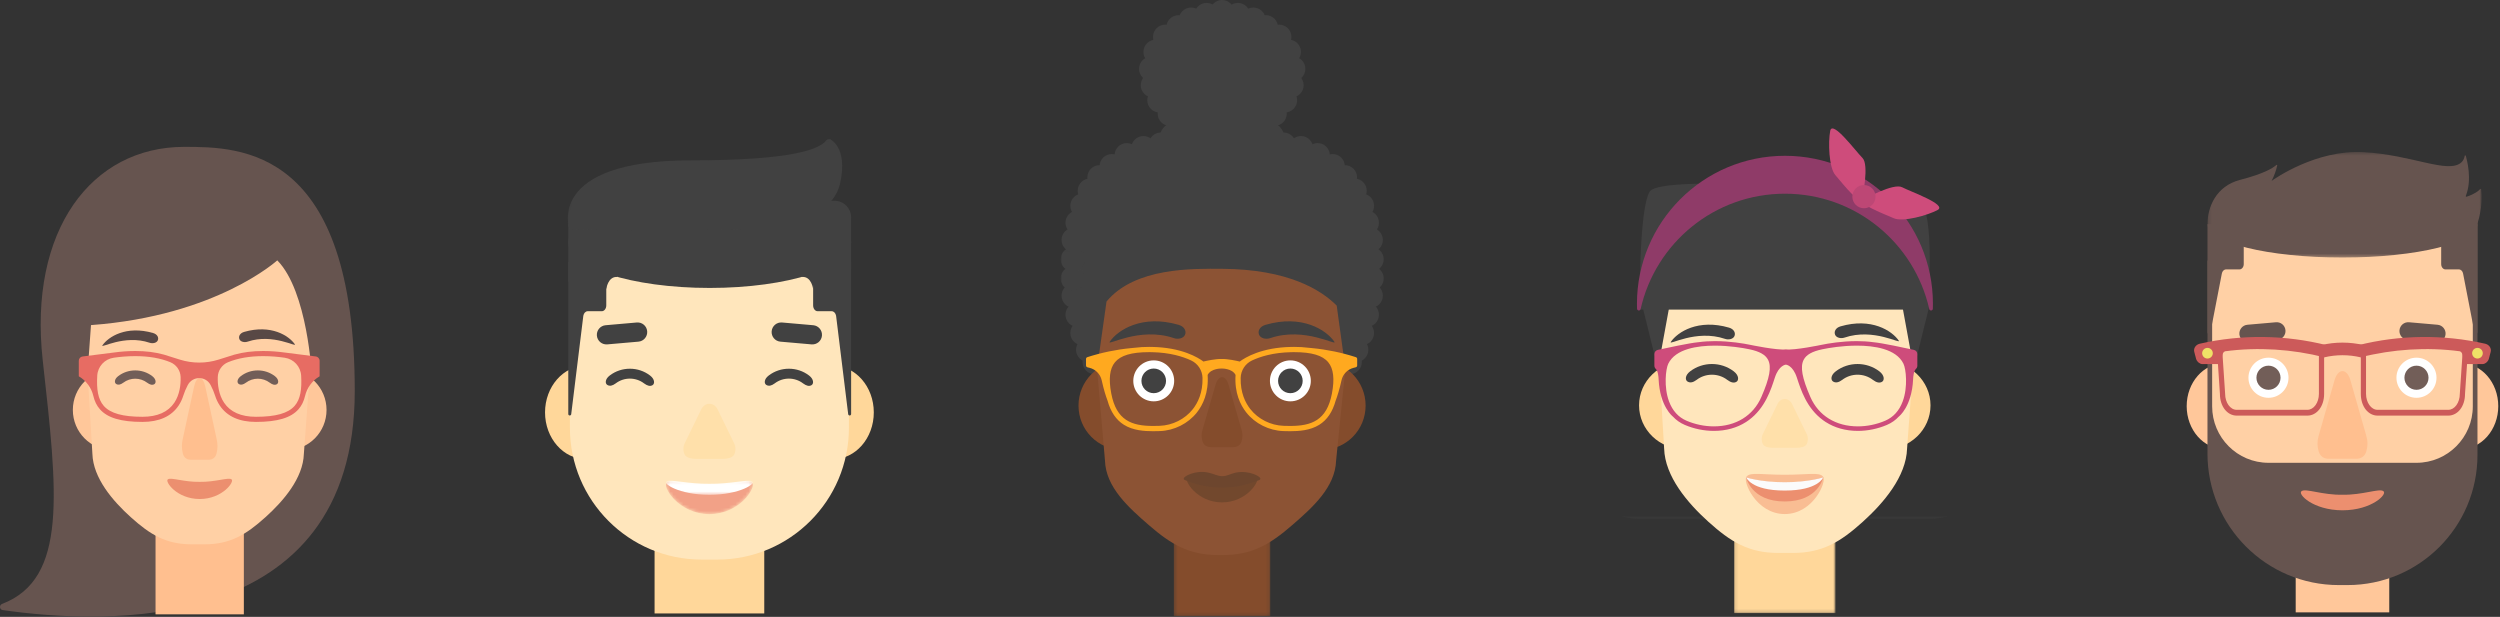 <?xml version="1.0" encoding="UTF-8"?>
<svg width="766px" height="189px" viewBox="0 0 766 189" version="1.1" xmlns="http://www.w3.org/2000/svg" xmlns:xlink="http://www.w3.org/1999/xlink">
    <rect x="0" y="0" width="766" height="189" fill="#333333" stroke="none"/>
    <!-- Generator: Sketch 41 (35326) - http://www.bohemiancoding.com/sketch -->
    <title>Group 5</title>
    <desc>Created with Sketch.</desc>
    <defs>
        <polygon id="path-1" points="84.166 0.371 0.159 0.371 0.159 32.717 84.166 32.717 84.166 0.371"></polygon>
        <polygon id="path-3" points="0 0.096 0 7.602 7.493 7.602 7.493 0.096 2.36770621e-20 0.096"></polygon>
        <polygon id="path-5" points="0 0.073 0 7.579 7.493 7.579 7.493 0.073 2.36770621e-20 0.073"></polygon>
        <polygon id="path-7" points="0.292 40.833 29.865 40.833 29.865 0.029 0.292 0.029 0.292 40.833"></polygon>
        <polygon id="path-9" points="81.176 0.04 0.137 0.04 0.137 28.078 81.176 28.078 81.176 0.04"></polygon>
        <path d="M0.155,1.466 C0.158,1.173 0.242,0.95 0.41,0.821 C0.531,0.696 0.688,0.587 0.88,0.492 L26.088,0.492 C26.279,0.587 26.436,0.696 26.557,0.821 C28.039,1.961 22.988,10.404 13.581,10.471 L13.384,10.471 C5.089,10.412 0.182,3.839 0.155,1.505 L0.155,1.466 L0.155,1.466 Z" id="path-11"></path>
        <path d="M0.155,1.466 C0.158,1.173 0.242,0.95 0.41,0.821 C0.662,0.562 1.072,0.369 1.618,0.226 L25.35,0.226 C25.896,0.369 26.305,0.562 26.557,0.821 C27.134,1.265 26.72,2.818 25.443,4.552 L1.524,4.552 C0.634,3.344 0.163,2.224 0.155,1.505 L0.155,1.466 L0.155,1.466 Z" id="path-13"></path>
        <polygon id="path-15" points="0 150.415 123.716 150.415 123.716 0.142 0 0.142 123.716 0.142 123.716 121.435 108.347 121.435 0 121.435 0 0.142"></polygon>
        <polygon id="path-17" points="0.109 53.845 31.192 53.845 31.192 0.101 0.109 0.101"></polygon>
    </defs>
    <g id="Welcome" stroke="none" stroke-width="1" fill="none" fill-rule="evenodd">
        <g id="Homepage" transform="translate(-343, -2113)">
            <g id="Group-5" transform="translate(343, 2113)">
                <g id="Page-1" transform="translate(670, 46)">
                    <path d="M22.971,78.444 C22.971,85.691 17.828,91.566 11.485,91.566 C5.142,91.566 0,85.691 0,78.444 C0,71.197 5.142,65.322 11.485,65.322 C17.828,65.322 22.971,71.197 22.971,78.444" id="Fill-1" fill="#FFC79A"></path>
                    <path d="M95.469,78.444 C95.469,85.691 90.327,91.566 83.984,91.566 C77.64,91.566 72.499,85.691 72.499,78.444 C72.499,71.197 77.64,65.322 83.984,65.322 C90.327,65.322 95.469,71.197 95.469,78.444" id="Fill-3" fill="#FFC79A"></path>
                    <g id="Group-7" transform="translate(33.318, 105.422)" fill="#FFC79A">
                        <polygon id="Fill-5" points="14.417 0.18 0.083 0.18 0.083 36.207 14.417 36.207 28.751 36.207 28.751 0.18"></polygon>
                    </g>
                    <path d="M7.16,23.421 L7.16,90.857 C7.16,105.557 21.593,117.473 39.397,117.473 L56.072,117.473 C73.876,117.473 88.309,105.557 88.309,90.857 L88.309,23.421 L7.16,23.421 Z" id="Fill-8" fill="#FFD0A5"></path>
                    <path d="M55.016,87.445 L50.143,70.423 C49.646,68.74 48.728,67.703 47.734,67.703 C46.74,67.703 45.822,68.74 45.325,70.423 L40.452,87.445 C39.956,89.129 39.956,90.682 40.452,92.366 C40.949,94.049 42.387,94.566 43.381,94.566 L47.734,94.566 L52.087,94.566 C53.082,94.566 54.519,94.049 55.016,92.366 C55.513,90.682 55.513,89.129 55.016,87.445" id="Fill-10" fill="#FFBF8F"></path>
                    <path d="M7.138,56.552 L10.771,37.826 C10.904,37.08 11.437,36.549 12.054,36.549 L16.168,36.549 C16.895,36.549 17.484,35.818 17.484,34.917 L17.484,22.685 L6.371,22.685 L6.371,55.783 C6.371,56.208 6.714,56.552 7.138,56.552" id="Fill-12" fill="#66544F"></path>
                    <path d="M79.293,36.549 L83.408,36.549 C84.024,36.549 84.557,37.08 84.691,37.826 L88.324,56.552 C88.748,56.552 89.092,56.208 89.092,55.783 L89.092,22.685 L77.979,22.685 L77.979,34.917 C77.979,35.818 78.567,36.549 79.293,36.549" id="Fill-14" fill="#66544F"></path>
                    <g id="Group-18" transform="translate(6.212, 0.195)">
                        <mask id="mask-2" fill="white">
                            <use xlink:href="#path-1"></use>
                        </mask>
                        <g id="Clip-17"></g>
                        <path d="M84.02,11.818 C84.011,11.75 83.963,11.695 83.898,11.677 C83.833,11.658 83.763,11.68 83.72,11.733 C83.309,12.236 81.927,13.315 79.572,14.073 C79.497,14.097 79.417,14.094 79.36,14.04 C79.303,13.987 79.283,13.904 79.312,13.831 C81.363,8.711 79.578,2.586 79.312,1.544 C79.292,1.467 79.221,1.415 79.141,1.417 C79.062,1.42 78.995,1.478 78.98,1.556 C78.87,2.171 78.596,2.998 77.92,3.589 C73.836,7.156 62.932,1.247 47.945,0.42 C33.408,-0.381 20.599,8.668 19.842,9.212 C19.838,9.215 19.833,9.215 19.829,9.211 C19.826,9.209 19.825,9.203 19.826,9.199 C20.584,7.718 21.156,6.148 21.527,4.526 C21.543,4.455 21.511,4.379 21.446,4.342 C21.383,4.305 21.301,4.313 21.246,4.364 C20.342,5.199 17.666,6.98 10.139,8.922 C2.764,10.825 0.159,17.318 0.159,22.49 C0.159,28.138 18.676,32.717 41.519,32.717 C64.362,32.717 82.88,28.138 82.88,22.49 C82.88,22.448 82.876,22.407 82.873,22.366 C84.528,17.136 84.185,13.051 84.02,11.818" id="Fill-16" fill="#66544F" mask="url(#mask-2)"></path>
                    </g>
                    <path d="M30.269,55.193 C30.399,56.678 29.302,57.988 27.819,58.118 L19.071,58.885 C17.588,59.015 16.281,57.915 16.151,56.431 C16.022,54.945 17.119,53.635 18.602,53.505 L27.349,52.738 C28.832,52.608 30.14,53.707 30.269,55.193" id="Fill-19" fill="#66544F"></path>
                    <path d="M79.317,56.431 C79.188,57.916 77.881,59.015 76.397,58.885 L67.65,58.118 C66.168,57.988 65.07,56.678 65.2,55.193 C65.33,53.708 66.637,52.608 68.12,52.738 L76.868,53.505 C78.351,53.635 79.447,54.945 79.317,56.431" id="Fill-21" fill="#66544F"></path>
                    <path d="M87.667,33.836 L87.667,78.498 C87.667,88.055 79.934,95.803 70.395,95.803 L25.075,95.803 C15.535,95.803 7.802,88.055 7.802,78.498 L7.802,33.836 L6.371,33.836 L6.371,92.961 C6.371,115.222 24.384,133.268 46.605,133.268 L47.718,133.268 L47.718,133.184 L47.752,133.268 L49.292,133.268 C71.276,133.268 89.098,115.414 89.098,93.389 L89.098,19.466 L87.667,33.836 Z" id="Fill-23" fill="#66544F"></path>
                    <path d="M31.197,69.74 C31.197,73.134 28.45,75.886 25.061,75.886 C21.673,75.886 18.926,73.134 18.926,69.74 C18.926,66.345 21.673,63.594 25.061,63.594 C28.45,63.594 31.197,66.345 31.197,69.74" id="Fill-25" fill="#FFFFFF"></path>
                    <path d="M28.753,69.74 C28.753,71.782 27.101,73.439 25.061,73.439 C23.022,73.439 21.369,71.782 21.369,69.74 C21.369,67.698 23.022,66.04 25.061,66.04 C27.101,66.04 28.753,67.698 28.753,69.74" id="Fill-27" fill="#725E58"></path>
                    <path d="M76.543,69.74 C76.543,73.134 73.796,75.886 70.408,75.886 C67.02,75.886 64.272,73.134 64.272,69.74 C64.272,66.345 67.02,63.594 70.408,63.594 C73.796,63.594 76.543,66.345 76.543,69.74" id="Fill-29" fill="#FFFFFF"></path>
                    <path d="M74.1,69.74 C74.1,71.782 72.447,73.439 70.408,73.439 C68.369,73.439 66.715,71.782 66.715,69.74 C66.715,67.698 68.369,66.04 70.408,66.04 C72.447,66.04 74.1,67.698 74.1,69.74" id="Fill-31" fill="#725E58"></path>
                    <path d="M60.245,104.483 C61.669,105.29 56.797,110.349 47.735,110.355 C38.672,110.349 33.8,105.29 35.224,104.483 C36.444,103.555 41.57,105.714 47.735,105.59 C53.899,105.714 59.025,103.555 60.245,104.483" id="Fill-33" fill="#EC8F6F"></path>
                    <path d="M40.514,61.333 L40.514,74.673 C40.514,77.373 38.931,79.569 36.984,79.569 L15.312,79.569 C13.366,79.569 11.782,77.373 11.782,74.673 L10.892,61.333 L9.293,61.333 L10.183,74.673 C10.183,78.596 12.484,81.342 15.312,81.342 L36.984,81.342 C39.812,81.342 42.113,78.596 42.113,74.673 L42.113,61.333 L40.514,61.333 Z" id="Fill-35" fill="#CC5A5A"></path>
                    <path d="M4.023,59.311 C2.792,59.589 2.033,60.722 2.32,61.799 C2.369,61.986 2.418,62.173 2.466,62.361 C2.554,62.697 2.641,63.032 2.729,63.368 C2.778,63.555 2.826,63.742 2.875,63.929 C2.948,64.201 3.075,64.446 3.242,64.655 L3.242,64.655 C3.924,65.54 4.691,65.544 4.691,65.544 L5.58,65.544 L10.082,65.544 C10.49,65.544 10.821,65.218 10.821,64.817 L10.821,63.903 C10.821,62.257 11.377,61.775 11.755,61.637 C21.841,60.291 32.331,60.977 42.244,63.487 C42.557,62.289 42.664,60.98 42.977,59.782 C30.203,56.57 16.848,56.415 4.023,59.311" id="Fill-37" fill="#CC5A5A"></path>
                    <path d="M84.577,61.481 L83.687,74.673 C83.687,77.372 82.103,79.569 80.157,79.569 L58.484,79.569 C56.538,79.569 54.954,77.372 54.954,74.673 L54.954,61.481 L53.356,61.481 L53.356,74.673 C53.356,78.596 55.656,81.342 58.484,81.342 L80.157,81.342 C82.985,81.342 85.286,78.596 85.286,74.673 L86.176,61.481 L84.577,61.481 Z" id="Fill-39" fill="#CC5A5A"></path>
                    <path d="M91.446,59.311 C78.621,56.415 65.265,56.57 52.492,59.782 C52.805,60.98 52.913,62.289 53.224,63.487 C63.138,60.977 73.627,60.291 83.713,61.637 C84.092,61.775 84.648,62.257 84.648,63.903 L84.648,64.817 C84.648,65.218 84.979,65.544 85.387,65.544 L89.889,65.544 L90.777,65.544 C90.777,65.544 91.544,65.54 92.227,64.655 L92.227,64.655 C92.394,64.446 92.52,64.201 92.594,63.929 C92.642,63.742 92.692,63.555 92.74,63.368 C92.828,63.032 92.915,62.697 93.002,62.361 C93.051,62.173 93.1,61.986 93.148,61.799 C93.436,60.722 92.677,59.589 91.446,59.311" id="Fill-41" fill="#CC5A5A"></path>
                    <path d="M53.298,63.487 C49.641,62.622 45.828,62.622 42.171,63.487 C41.866,62.235 41.561,60.983 41.256,59.731 C45.514,58.723 49.954,58.723 54.212,59.731 C53.907,60.983 53.602,62.235 53.298,63.487" id="Fill-43" fill="#CC5A5A"></path>
                    <path d="M90.723,62.224 C90.723,63.127 89.992,63.859 89.091,63.859 C88.19,63.859 87.459,63.127 87.459,62.224 C87.459,61.322 88.19,60.59 89.091,60.59 C89.992,60.59 90.723,61.322 90.723,62.224" id="Fill-45" fill="#EFE167"></path>
                    <path d="M8.003,62.224 C8.003,63.127 7.272,63.859 6.371,63.859 C5.47,63.859 4.739,63.127 4.739,62.224 C4.739,61.322 5.47,60.59 6.371,60.59 C7.272,60.59 8.003,61.322 8.003,62.224" id="Fill-47" fill="#EFE167"></path>
                </g>
                <g id="Page-1" transform="translate(325, 0)">
                    <path d="M95.129,80.487 C95.129,109.98 75.491,146.983 49.437,146.983 C23.384,146.983 3.746,109.98 3.746,80.487 C3.746,50.993 23.384,41.685 49.437,41.685 C75.491,41.685 95.129,50.993 95.129,80.487" id="Fill-1" fill="#414141"></path>
                    <path d="M73.068,23.253 C73.068,34.023 62.489,42.752 49.437,42.752 C36.387,42.752 25.807,34.023 25.807,23.253 C25.807,12.484 36.387,3.754 49.437,3.754 C62.489,3.754 73.068,12.484 73.068,23.253" id="Fill-3" fill="#414141"></path>
                    <path d="M68.596,42.505 C68.596,45.313 66.416,47.591 63.729,47.591 L35.148,47.591 C32.459,47.591 30.279,45.313 30.279,42.505 C30.279,39.695 32.459,37.417 35.148,37.417 L63.729,37.417 C66.416,37.417 68.596,39.695 68.596,42.505" id="Fill-5" fill="#414141"></path>
                    <path d="M12.197,107.164 C12.197,109.237 10.52,110.917 8.451,110.917 C6.381,110.917 4.704,109.237 4.704,107.164 C4.704,105.091 6.381,103.411 8.451,103.411 C10.52,103.411 12.197,105.091 12.197,107.164" id="Fill-7" fill="#414141"></path>
                    <path d="M10.443,102.033 C10.443,104.106 8.765,105.786 6.696,105.786 C4.627,105.786 2.949,104.106 2.949,102.033 C2.949,99.96 4.627,98.28 6.696,98.28 C8.765,98.28 10.443,99.96 10.443,102.033" id="Fill-9" fill="#414141"></path>
                    <path d="M8.951,96.428 C8.951,98.501 7.274,100.181 5.205,100.181 C3.135,100.181 1.458,98.501 1.458,96.428 C1.458,94.355 3.135,92.675 5.205,92.675 C7.274,92.675 8.951,94.355 8.951,96.428" id="Fill-11" fill="#414141"></path>
                    <path d="M7.754,90.582 C7.754,92.654 6.077,94.335 4.007,94.335 C1.938,94.335 0.261,92.654 0.261,90.582 C0.261,88.508 1.938,86.828 4.007,86.828 C6.077,86.828 7.754,88.508 7.754,90.582" id="Fill-13" fill="#414141"></path>
                    <g id="Group-17" transform="translate(0, 81.461)">
                        <mask id="mask-4" fill="white">
                            <use xlink:href="#path-3"></use>
                        </mask>
                        <g id="Clip-16"></g>
                        <path d="M7.493,3.849 C7.493,5.922 5.816,7.602 3.746,7.602 C1.677,7.602 -0,5.922 -0,3.849 C-0,1.777 1.677,0.096 3.746,0.096 C5.816,0.096 7.493,1.777 7.493,3.849" id="Fill-15" fill="#414141" mask="url(#mask-4)"></path>
                    </g>
                    <g id="Group-20" transform="translate(0, 75.628)">
                        <mask id="mask-6" fill="white">
                            <use xlink:href="#path-5"></use>
                        </mask>
                        <g id="Clip-19"></g>
                        <path d="M7.493,3.826 C7.493,5.898 5.816,7.579 3.746,7.579 C1.677,7.579 -0,5.898 -0,3.826 C-0,1.753 1.677,0.073 3.746,0.073 C5.816,0.073 7.493,1.753 7.493,3.826" id="Fill-18" fill="#414141" mask="url(#mask-6)"></path>
                    </g>
                    <path d="M7.754,73.514 C7.754,75.587 6.077,77.267 4.007,77.267 C1.938,77.267 0.261,75.587 0.261,73.514 C0.261,71.442 1.938,69.761 4.007,69.761 C6.077,69.761 7.754,71.442 7.754,73.514" id="Fill-21" fill="#414141"></path>
                    <path d="M8.951,68.244 C8.951,70.316 7.274,71.997 5.205,71.997 C3.135,71.997 1.458,70.316 1.458,68.244 C1.458,66.17 3.135,64.49 5.205,64.49 C7.274,64.49 8.951,66.17 8.951,68.244" id="Fill-23" fill="#414141"></path>
                    <path d="M10.443,63.056 C10.443,65.129 8.765,66.809 6.696,66.809 C4.627,66.809 2.949,65.129 2.949,63.056 C2.949,60.984 4.627,59.304 6.696,59.304 C8.765,59.304 10.443,60.984 10.443,63.056" id="Fill-25" fill="#414141"></path>
                    <path d="M12.697,58.455 C12.697,60.528 11.02,62.208 8.951,62.208 C6.882,62.208 5.204,60.528 5.204,58.455 C5.204,56.382 6.882,54.702 8.951,54.702 C11.02,54.702 12.697,56.382 12.697,58.455" id="Fill-27" fill="#414141"></path>
                    <path d="M15.659,54.356 C15.659,56.428 13.981,58.109 11.912,58.109 C9.843,58.109 8.165,56.428 8.165,54.356 C8.165,52.283 9.843,50.603 11.912,50.603 C13.981,50.603 15.659,52.283 15.659,54.356" id="Fill-29" fill="#414141"></path>
                    <path d="M19.405,50.949 C19.405,53.021 17.728,54.702 15.659,54.702 C13.589,54.702 11.912,53.021 11.912,50.949 C11.912,48.876 13.589,47.196 15.659,47.196 C17.728,47.196 19.405,48.876 19.405,50.949" id="Fill-31" fill="#414141"></path>
                    <path d="M23.999,47.591 C23.999,49.665 22.322,51.345 20.252,51.345 C18.183,51.345 16.506,49.665 16.506,47.591 C16.506,45.518 18.183,43.838 20.252,43.838 C22.322,43.838 23.999,45.518 23.999,47.591" id="Fill-33" fill="#414141"></path>
                    <path d="M29.094,45.438 C29.094,47.512 27.416,49.192 25.347,49.192 C23.278,49.192 21.6,47.512 21.6,45.438 C21.6,43.365 23.278,41.685 25.347,41.685 C27.416,41.685 29.094,43.365 29.094,45.438" id="Fill-35" fill="#414141"></path>
                    <path d="M34.438,44.351 C34.438,46.424 32.761,48.104 30.692,48.104 C28.623,48.104 26.945,46.424 26.945,44.351 C26.945,42.278 28.623,40.598 30.692,40.598 C32.761,40.598 34.438,42.278 34.438,44.351" id="Fill-37" fill="#414141"></path>
                    <path d="M37.195,34.813 C37.195,36.886 35.518,38.566 33.448,38.566 C31.379,38.566 29.702,36.886 29.702,34.813 C29.702,32.741 31.379,31.06 33.448,31.06 C35.518,31.06 37.195,32.741 37.195,34.813" id="Fill-39" fill="#414141"></path>
                    <path d="M34.025,30.714 C34.025,32.787 32.348,34.467 30.279,34.467 C28.21,34.467 26.532,32.787 26.532,30.714 C26.532,28.642 28.21,26.961 30.279,26.961 C32.348,26.961 34.025,28.642 34.025,30.714" id="Fill-41" fill="#414141"></path>
                    <path d="M32.021,26.113 C32.021,28.185 30.343,29.866 28.274,29.866 C26.205,29.866 24.528,28.185 24.528,26.113 C24.528,24.039 26.205,22.359 28.274,22.359 C30.343,22.359 32.021,24.039 32.021,26.113" id="Fill-43" fill="#414141"></path>
                    <path d="M31.492,21.093 C31.492,23.165 29.815,24.846 27.745,24.846 C25.676,24.846 23.999,23.165 23.999,21.093 C23.999,19.02 25.676,17.34 27.745,17.34 C29.815,17.34 31.492,19.02 31.492,21.093" id="Fill-45" fill="#414141"></path>
                    <path d="M32.84,15.905 C32.84,17.979 31.163,19.659 29.094,19.659 C27.025,19.659 25.347,17.979 25.347,15.905 C25.347,13.833 27.025,12.153 29.094,12.153 C31.163,12.153 32.84,13.833 32.84,15.905" id="Fill-47" fill="#414141"></path>
                    <path d="M35.767,11.304 C35.767,13.377 34.09,15.057 32.021,15.057 C29.951,15.057 28.274,13.377 28.274,11.304 C28.274,9.231 29.951,7.551 32.021,7.551 C34.09,7.551 35.767,9.231 35.767,11.304" id="Fill-49" fill="#414141"></path>
                    <path d="M39.86,8.4 C39.86,10.472 38.182,12.153 36.113,12.153 C34.044,12.153 32.366,10.472 32.366,8.4 C32.366,6.327 34.044,4.647 36.113,4.647 C38.182,4.647 39.86,6.327 39.86,8.4" id="Fill-51" fill="#414141"></path>
                    <path d="M43.685,6.058 C43.685,8.13 42.008,9.81 39.939,9.81 C37.87,9.81 36.192,8.13 36.192,6.058 C36.192,3.985 37.87,2.305 39.939,2.305 C42.008,2.305 43.685,3.985 43.685,6.058" id="Fill-53" fill="#414141"></path>
                    <path d="M48.434,4.647 C48.434,6.72 46.757,8.4 44.687,8.4 C42.618,8.4 40.941,6.72 40.941,4.647 C40.941,2.573 42.618,0.893 44.687,0.893 C46.757,0.893 48.434,2.573 48.434,4.647" id="Fill-55" fill="#414141"></path>
                    <path d="M14.189,110.917 C14.189,112.989 12.511,114.67 10.442,114.67 C8.373,114.67 6.695,112.989 6.695,110.917 C6.695,108.844 8.373,107.164 10.442,107.164 C12.511,107.164 14.189,108.844 14.189,110.917" id="Fill-57" fill="#414141"></path>
                    <path d="M86.771,107.164 C86.771,109.237 88.448,110.917 90.518,110.917 C92.587,110.917 94.264,109.237 94.264,107.164 C94.264,105.091 92.587,103.411 90.518,103.411 C88.448,103.411 86.771,105.091 86.771,107.164" id="Fill-59" fill="#414141"></path>
                    <path d="M88.525,102.033 C88.525,104.106 90.203,105.786 92.272,105.786 C94.341,105.786 96.018,104.106 96.018,102.033 C96.018,99.96 94.341,98.28 92.272,98.28 C90.203,98.28 88.525,99.96 88.525,102.033" id="Fill-61" fill="#414141"></path>
                    <path d="M90.016,96.428 C90.016,98.501 91.694,100.181 93.763,100.181 C95.832,100.181 97.509,98.501 97.509,96.428 C97.509,94.355 95.832,92.675 93.763,92.675 C91.694,92.675 90.016,94.355 90.016,96.428" id="Fill-63" fill="#414141"></path>
                    <path d="M91.214,90.582 C91.214,92.654 92.891,94.335 94.961,94.335 C97.03,94.335 98.707,92.654 98.707,90.582 C98.707,88.508 97.03,86.828 94.961,86.828 C92.891,86.828 91.214,88.508 91.214,90.582" id="Fill-65" fill="#414141"></path>
                    <path d="M91.475,85.31 C91.475,87.383 93.152,89.063 95.222,89.063 C97.291,89.063 98.968,87.383 98.968,85.31 C98.968,83.238 97.291,81.558 95.222,81.558 C93.152,81.558 91.475,83.238 91.475,85.31" id="Fill-67" fill="#414141"></path>
                    <path d="M91.475,79.454 C91.475,81.526 93.152,83.207 95.222,83.207 C97.291,83.207 98.968,81.526 98.968,79.454 C98.968,77.381 97.291,75.701 95.222,75.701 C93.152,75.701 91.475,77.381 91.475,79.454" id="Fill-69" fill="#414141"></path>
                    <path d="M91.214,73.514 C91.214,75.587 92.891,77.267 94.961,77.267 C97.03,77.267 98.707,75.587 98.707,73.514 C98.707,71.442 97.03,69.761 94.961,69.761 C92.891,69.761 91.214,71.442 91.214,73.514" id="Fill-71" fill="#414141"></path>
                    <path d="M90.016,68.244 C90.016,70.316 91.694,71.997 93.763,71.997 C95.832,71.997 97.509,70.316 97.509,68.244 C97.509,66.17 95.832,64.49 93.763,64.49 C91.694,64.49 90.016,66.17 90.016,68.244" id="Fill-73" fill="#414141"></path>
                    <path d="M88.525,63.056 C88.525,65.129 90.203,66.809 92.272,66.809 C94.341,66.809 96.018,65.129 96.018,63.056 C96.018,60.984 94.341,59.304 92.272,59.304 C90.203,59.304 88.525,60.984 88.525,63.056" id="Fill-75" fill="#414141"></path>
                    <path d="M86.27,58.455 C86.27,60.528 87.947,62.208 90.017,62.208 C92.086,62.208 93.763,60.528 93.763,58.455 C93.763,56.382 92.086,54.702 90.017,54.702 C87.947,54.702 86.27,56.382 86.27,58.455" id="Fill-77" fill="#414141"></path>
                    <path d="M83.31,54.356 C83.31,56.428 84.987,58.109 87.056,58.109 C89.125,58.109 90.803,56.428 90.803,54.356 C90.803,52.283 89.125,50.603 87.056,50.603 C84.987,50.603 83.31,52.283 83.31,54.356" id="Fill-79" fill="#414141"></path>
                    <path d="M79.563,50.949 C79.563,53.021 81.24,54.702 83.31,54.702 C85.379,54.702 87.056,53.021 87.056,50.949 C87.056,48.876 85.379,47.196 83.31,47.196 C81.24,47.196 79.563,48.876 79.563,50.949" id="Fill-81" fill="#414141"></path>
                    <path d="M74.969,47.591 C74.969,49.665 76.646,51.345 78.716,51.345 C80.785,51.345 82.462,49.665 82.462,47.591 C82.462,45.518 80.785,43.838 78.716,43.838 C76.646,43.838 74.969,45.518 74.969,47.591" id="Fill-83" fill="#414141"></path>
                    <path d="M69.874,45.438 C69.874,47.512 71.551,49.192 73.621,49.192 C75.69,49.192 77.367,47.512 77.367,45.438 C77.367,43.365 75.69,41.685 73.621,41.685 C71.551,41.685 69.874,43.365 69.874,45.438" id="Fill-85" fill="#414141"></path>
                    <path d="M64.529,44.351 C64.529,46.424 66.207,48.104 68.276,48.104 C70.345,48.104 72.022,46.424 72.022,44.351 C72.022,42.278 70.345,40.598 68.276,40.598 C66.207,40.598 64.529,42.278 64.529,44.351" id="Fill-87" fill="#414141"></path>
                    <path d="M61.773,34.813 C61.773,36.886 63.45,38.566 65.52,38.566 C67.589,38.566 69.266,36.886 69.266,34.813 C69.266,32.741 67.589,31.06 65.52,31.06 C63.45,31.06 61.773,32.741 61.773,34.813" id="Fill-89" fill="#414141"></path>
                    <path d="M64.943,30.714 C64.943,32.787 66.62,34.467 68.689,34.467 C70.758,34.467 72.436,32.787 72.436,30.714 C72.436,28.642 70.758,26.961 68.689,26.961 C66.62,26.961 64.943,28.642 64.943,30.714" id="Fill-91" fill="#414141"></path>
                    <path d="M66.947,26.113 C66.947,28.185 68.624,29.866 70.693,29.866 C72.762,29.866 74.44,28.185 74.44,26.113 C74.44,24.039 72.762,22.359 70.693,22.359 C68.624,22.359 66.947,24.039 66.947,26.113" id="Fill-93" fill="#414141"></path>
                    <path d="M67.476,21.093 C67.476,23.165 69.153,24.846 71.223,24.846 C73.292,24.846 74.969,23.165 74.969,21.093 C74.969,19.02 73.292,17.34 71.223,17.34 C69.153,17.34 67.476,19.02 67.476,21.093" id="Fill-95" fill="#414141"></path>
                    <path d="M66.128,15.905 C66.128,17.979 67.805,19.659 69.874,19.659 C71.944,19.659 73.621,17.979 73.621,15.905 C73.621,13.833 71.944,12.153 69.874,12.153 C67.805,12.153 66.128,13.833 66.128,15.905" id="Fill-97" fill="#414141"></path>
                    <path d="M63.201,11.304 C63.201,13.377 64.878,15.057 66.947,15.057 C69.017,15.057 70.694,13.377 70.694,11.304 C70.694,9.231 69.017,7.551 66.947,7.551 C64.878,7.551 63.201,9.231 63.201,11.304" id="Fill-99" fill="#414141"></path>
                    <path d="M59.108,8.4 C59.108,10.472 60.785,12.153 62.855,12.153 C64.924,12.153 66.601,10.472 66.601,8.4 C66.601,6.327 64.924,4.647 62.855,4.647 C60.785,4.647 59.108,6.327 59.108,8.4" id="Fill-101" fill="#414141"></path>
                    <path d="M55.283,6.058 C55.283,8.13 56.96,9.81 59.029,9.81 C61.098,9.81 62.776,8.13 62.776,6.058 C62.776,3.985 61.098,2.305 59.029,2.305 C56.96,2.305 55.283,3.985 55.283,6.058" id="Fill-103" fill="#414141"></path>
                    <path d="M50.534,4.647 C50.534,6.72 52.211,8.4 54.28,8.4 C56.349,8.4 58.027,6.72 58.027,4.647 C58.027,2.573 56.349,0.893 54.28,0.893 C52.211,0.893 50.534,2.573 50.534,4.647" id="Fill-105" fill="#414141"></path>
                    <path d="M45.691,3.753 C45.691,5.827 47.368,7.507 49.437,7.507 C51.506,7.507 53.184,5.827 53.184,3.753 C53.184,1.68 51.506,0 49.437,0 C47.368,0 45.691,1.68 45.691,3.753" id="Fill-107" fill="#414141"></path>
                    <path d="M84.779,110.917 C84.779,112.989 86.456,114.67 88.525,114.67 C90.595,114.67 92.272,112.989 92.272,110.917 C92.272,108.844 90.595,107.164 88.525,107.164 C86.456,107.164 84.779,108.844 84.779,110.917" id="Fill-109" fill="#414141"></path>
                    <g id="Group-113" transform="translate(34.359, 147.961)">
                        <mask id="mask-8" fill="white">
                            <use xlink:href="#path-7"></use>
                        </mask>
                        <g id="Clip-112"></g>
                        <polygon id="Fill-111" fill="#844C2C" mask="url(#mask-8)" points="15.079 0.029 0.292 0.029 0.292 40.833 15.079 40.833 29.865 40.833 29.865 0.029"></polygon>
                    </g>
                    <path d="M32.089,124.267 C32.089,131.733 26.126,137.787 18.772,137.787 C11.417,137.787 5.454,131.733 5.454,124.267 C5.454,116.801 11.417,110.748 18.772,110.748 C26.126,110.748 32.089,116.801 32.089,124.267" id="Fill-114" fill="#844C2C"></path>
                    <path d="M93.421,124.267 C93.421,131.733 87.459,137.787 80.104,137.787 C72.748,137.787 66.786,131.733 66.786,124.267 C66.786,116.801 72.748,110.748 80.104,110.748 C87.459,110.748 93.421,116.801 93.421,124.267" id="Fill-116" fill="#844C2C"></path>
                    <path d="M8.166,78.355 L13.563,141.094 C13.814,149.289 20.804,155.509 27.045,160.923 C33.842,166.821 39.353,170.075 48.406,170.075 L49.541,170.075 C58.593,170.075 64.105,166.821 70.901,160.923 C77.142,155.509 84.133,149.289 84.383,141.094 L90.709,78.355 L8.166,78.355 Z" id="Fill-118" fill="#8C5334"></path>
                    <path d="M55.394,131.579 L51.408,117.822 C51.002,116.42 50.25,115.555 49.437,115.555 C48.624,115.555 47.873,116.42 47.467,117.822 L43.481,131.579 C43.075,132.982 43.075,133.903 43.481,135.307 C43.887,136.711 45.324,137.032 46.137,137.032 L49.437,137.032 L52.738,137.032 C53.551,137.032 54.987,136.711 55.394,135.307 C55.8,133.903 55.8,132.982 55.394,131.579" id="Fill-120" fill="#844C2C"></path>
                    <path d="M34.768,116.696 C34.768,120.161 31.963,122.97 28.504,122.97 C25.044,122.97 22.24,120.161 22.24,116.696 C22.24,113.231 25.044,110.421 28.504,110.421 C31.963,110.421 34.768,113.231 34.768,116.696" id="Fill-122" fill="#FFFFFF"></path>
                    <path d="M32.274,116.696 C32.274,118.781 30.585,120.472 28.503,120.472 C26.421,120.472 24.734,118.781 24.734,116.696 C24.734,114.611 26.421,112.919 28.503,112.919 C30.585,112.919 32.274,114.611 32.274,116.696" id="Fill-124" fill="#414141"></path>
                    <path d="M76.636,116.696 C76.636,120.161 73.83,122.971 70.371,122.971 C66.913,122.971 64.107,120.161 64.107,116.696 C64.107,113.231 66.913,110.421 70.371,110.421 C73.83,110.421 76.636,113.231 76.636,116.696" id="Fill-126" fill="#FFFFFF"></path>
                    <path d="M74.142,116.696 C74.142,118.781 72.454,120.472 70.371,120.472 C68.29,120.472 66.601,118.781 66.601,116.696 C66.601,114.611 68.29,112.919 70.371,112.919 C72.454,112.919 74.142,114.611 74.142,116.696" id="Fill-128" fill="#414141"></path>
                    <path d="M92.878,71.319 L8.943,69.216 C8.943,69.216 5.607,72.805 8.272,88.975 L6.017,89.472 L11.112,113.105 L14.038,92.384 C22.739,81.916 40.323,82.302 49.589,82.366 C69.688,82.505 79.781,88.823 84.564,93.629 L87.241,113.057 L92.215,89.439 L92.878,71.319 Z" id="Fill-130" fill="#414141"></path>
                    <path d="M60.097,146.142 C61.31,147.075 57.159,153.926 49.437,153.934 C41.716,153.928 37.565,147.075 38.778,146.142 C39.818,145.069 44.185,147.565 49.437,147.422 C54.689,147.565 59.057,145.069 60.097,146.142" id="Fill-132" fill="#72482D"></path>
                    <path d="M53.7,144.794 C51.904,145.19 50.968,145.895 49.517,145.9 C48.045,145.904 47.06,145.204 45.174,144.794 C41.26,143.946 37.303,146.021 37.715,146.812 C37.823,147.043 38.174,147.198 38.683,147.321 C45.584,150.096 53.29,150.096 60.191,147.321 C60.701,147.198 61.051,147.043 61.16,146.812 C61.573,146.021 57.628,144.02 53.7,144.794" id="Fill-134" fill="#6D462E"></path>
                    <path d="M15.033,104.694 C17.492,101.106 24.944,96.266 36.135,99.53 C37.889,100.043 38.585,101.43 38.083,102.599 C37.603,103.714 35.94,104.034 34.689,103.606 C24.179,100.005 14.008,106.19 15.033,104.694" id="Fill-136" fill="#414141"></path>
                    <path d="M83.842,104.694 C81.383,101.106 73.931,96.266 62.74,99.53 C60.986,100.043 60.29,101.43 60.792,102.599 C61.272,103.714 62.935,104.034 64.186,103.606 C74.697,100.005 84.867,106.19 83.842,104.694" id="Fill-138" fill="#414141"></path>
                    <path d="M70.293,130.511 L70.292,130.511 C69.697,130.511 69.063,130.499 68.297,130.472 C64.334,130.337 60.526,128.427 58.111,125.363 C56.595,123.44 55.028,120.332 55.144,115.773 C55.202,113.484 56.549,111.418 58.62,110.446 C61.113,109.276 65.083,108.01 70.698,107.907 C70.981,107.902 71.26,107.9 71.534,107.9 C76.91,107.9 80.228,108.886 81.976,111.003 C83.589,112.956 83.956,116.089 83.101,120.583 C81.531,128.822 76.845,130.511 70.293,130.511 M40.484,125.363 C38.069,128.427 34.261,130.337 30.297,130.472 C29.532,130.499 28.897,130.511 28.302,130.511 L28.301,130.511 C21.749,130.511 17.063,128.822 15.494,120.583 C14.639,116.089 15.006,112.956 16.618,111.003 C18.367,108.886 21.685,107.9 27.06,107.9 C27.334,107.9 27.613,107.902 27.897,107.907 C33.511,108.01 37.481,109.276 39.975,110.446 C42.045,111.418 43.392,113.484 43.45,115.773 C43.566,120.332 41.999,123.44 40.484,125.363 M90.44,109.435 C86.101,108.034 81.623,107.105 77.086,106.667 L75.793,106.542 L75.794,106.543 C74.521,106.373 73.106,106.288 71.534,106.288 C71.251,106.288 70.962,106.291 70.669,106.297 C61.517,106.463 56.517,109.534 54.862,110.776 C53.888,110.544 51.129,109.935 49.297,109.989 C47.465,109.935 44.707,110.544 43.732,110.776 C42.077,109.534 37.078,106.463 27.926,106.297 C27.633,106.291 27.344,106.288 27.06,106.288 C25.488,106.288 24.073,106.373 22.8,106.543 L22.801,106.542 L21.509,106.667 C16.971,107.105 12.493,108.034 8.155,109.435 C7.916,109.512 7.754,109.735 7.754,109.985 L7.754,111.977 C7.754,112.243 7.935,112.474 8.192,112.539 C8.361,112.581 8.576,112.634 8.828,112.697 C10.699,113.158 12.148,114.649 12.564,116.532 C13.192,119.389 13.831,121.398 14.347,122.75 C15.312,126.225 16.971,128.661 19.391,130.169 C22.173,131.901 25.614,132.122 28.301,132.122 L28.302,132.122 C28.916,132.122 29.568,132.109 30.352,132.083 C34.783,131.933 39.042,129.794 41.746,126.361 C43.531,124.096 45.386,120.369 45.019,114.877 C46.104,112.802 49.297,112.922 49.297,112.922 C49.297,112.922 52.49,112.802 53.575,114.877 C53.209,120.369 55.063,124.096 56.848,126.361 C59.552,129.794 63.812,131.933 68.243,132.083 C69.027,132.109 69.678,132.122 70.292,132.122 L70.293,132.122 C72.98,132.122 76.421,131.901 79.204,130.169 C81.623,128.661 83.282,126.225 84.248,122.75 C84.764,121.398 85.403,119.388 86.032,116.532 C86.446,114.649 87.895,113.158 89.766,112.697 C90.018,112.634 90.233,112.581 90.402,112.539 C90.66,112.474 90.841,112.243 90.841,111.977 L90.841,109.985 C90.841,109.735 90.679,109.512 90.44,109.435" id="Fill-140" fill="#FFA91F"></path>
                </g>
                <g id="Page-1" transform="translate(0, 45)">
                    <path d="M0.631,140.046 C0.222,140.202 -0.034,140.61 0.004,141.045 C0.042,141.481 0.36,141.862 0.794,141.924 C31.34,146.298 108.696,150.294 108.696,74.81 C108.696,0.287 73.878,0 56.443,0 C28.026,0 8.669,25.561 13.095,65.427 C17.563,105.666 20.871,132.308 0.631,140.046" id="Fill-1" fill="#66544F"></path>
                    <polygon id="Fill-3" fill="#FFBF8F" points="61.186 96.666 47.658 96.666 47.658 143.234 61.186 143.234 74.714 143.234 74.714 96.666"></polygon>
                    <path d="M46.689,80.604 C46.689,87.397 41.233,92.904 34.504,92.904 C27.775,92.904 22.32,87.397 22.32,80.604 C22.32,73.811 27.775,68.304 34.504,68.304 C41.233,68.304 46.689,73.811 46.689,80.604" id="Fill-5" fill="#FFC79A"></path>
                    <path d="M100.052,80.604 C100.052,87.397 94.597,92.904 87.867,92.904 C81.138,92.904 75.683,87.397 75.683,80.604 C75.683,73.811 81.138,68.304 87.867,68.304 C94.597,68.304 100.052,73.811 100.052,80.604" id="Fill-7" fill="#FFC79A"></path>
                    <path d="M24.617,31.724 L28.309,94.045 C28.529,101.502 34.593,108.531 40.064,113.457 C46.024,118.823 50.857,121.782 58.793,121.782 L62.621,121.782 C70.558,121.782 75.391,118.823 81.35,113.457 C86.822,108.531 92.886,101.502 93.105,94.045 L96.362,49.742 L90.228,31.724 L24.617,31.724 Z" id="Fill-9" fill="#FFD0A5"></path>
                    <path d="M66.375,89.499 L62.903,73.455 C62.549,71.819 61.895,70.811 61.186,70.811 C60.478,70.811 59.823,71.819 59.469,73.455 L55.997,89.499 C55.643,91.135 55.643,92.21 55.997,93.847 C56.351,95.483 57.603,95.86 58.311,95.86 L61.186,95.86 L64.062,95.86 C64.77,95.86 66.021,95.483 66.375,93.847 C66.73,92.21 66.73,91.135 66.375,89.499" id="Fill-11" fill="#FFBF8F"></path>
                    <path d="M31.38,60.818 C33.19,58.191 38.674,54.649 46.911,57.038 C48.203,57.413 48.716,58.429 48.346,59.284 C47.992,60.1 46.767,60.335 45.847,60.021 C38.112,57.385 30.626,61.912 31.38,60.818" id="Fill-13" fill="#584845"></path>
                    <path d="M90.329,60.478 C88.519,57.852 83.035,54.309 74.798,56.699 C73.506,57.074 72.994,58.09 73.364,58.945 C73.717,59.761 74.941,59.995 75.862,59.683 C83.598,57.046 91.083,61.574 90.329,60.478" id="Fill-15" fill="#584845"></path>
                    <path d="M70.917,101.854 C72.024,102.426 68.235,107.896 61.186,107.9 C54.138,107.897 50.348,102.427 51.456,101.854 C52.405,101.196 56.392,102.728 61.186,102.64 C65.981,102.728 69.968,101.196 70.917,101.854" id="Fill-17" fill="#EC8F6F"></path>
                    <path d="M84.959,34.772 C84.959,34.772 66.336,51.789 27.882,54.61 L26.629,71.848 C26.629,71.848 18.694,54.992 16.866,54.992 C16.866,38.141 24.947,24.426 24.947,24.426 L99.647,27.248 L99.018,68.887 L95.536,70.041 C95.536,70.041 94.297,44.254 84.959,34.772" id="Fill-19" fill="#66544F"></path>
                    <path d="M90.278,79.356 C88.271,81.639 84.503,82.703 78.417,82.703 C73.857,82.703 70.572,81.251 68.655,78.387 C67.011,75.93 66.649,72.849 66.727,70.505 C66.793,68.513 68.026,66.743 69.875,65.983 C72.892,64.742 76.497,64.117 80.639,64.117 C83.073,64.117 85.354,64.337 87.244,64.613 C90.016,65.016 92.111,67.299 92.272,70.086 C92.513,74.236 92.065,77.321 90.278,79.356 M53.414,78.388 C51.497,81.252 48.213,82.703 43.652,82.703 C37.566,82.703 33.798,81.639 31.792,79.356 C30.004,77.321 29.556,74.237 29.797,70.086 C29.959,67.3 32.053,65.017 34.825,64.614 C36.714,64.338 38.997,64.117 41.43,64.117 C45.573,64.117 49.178,64.743 52.195,65.983 C54.044,66.744 55.275,68.513 55.342,70.506 C55.42,72.85 55.058,75.931 53.414,78.388 M96.764,64.221 L87.035,62.993 C85.178,62.741 82.987,62.546 80.639,62.546 C77.405,62.546 74.473,62.916 71.862,63.649 L71.869,63.643 L71.815,63.66 C71.361,63.789 70.918,63.93 70.484,64.079 L66.964,65.185 C65.046,65.789 63.046,66.095 61.035,66.095 L61.035,66.096 C59.023,66.096 57.023,65.789 55.105,65.186 L51.586,64.079 C51.152,63.93 50.708,63.789 50.255,63.661 L50.2,63.643 L50.208,63.649 C47.597,62.917 44.665,62.546 41.43,62.546 C39.083,62.546 36.892,62.742 35.035,62.994 L25.306,64.222 C24.64,64.305 24.14,64.87 24.14,65.538 L24.14,70.296 L24.141,70.297 C26.391,71.613 28.001,73.789 28.599,76.319 C28.974,77.91 29.616,79.265 30.605,80.39 C32.932,83.04 37.078,84.274 43.651,84.274 C48.773,84.274 52.498,82.587 54.726,79.259 C55.368,78.299 55.837,77.263 56.172,76.209 C56.509,75.149 56.953,74.086 57.474,73.103 L57.566,72.93 C58.245,71.648 59.58,70.847 61.035,70.847 L61.035,70.846 C62.489,70.846 63.824,71.648 64.503,72.929 L64.595,73.103 C65.116,74.086 65.56,75.149 65.898,76.209 C66.233,77.263 66.702,78.299 67.343,79.258 C69.571,82.586 73.297,84.274 78.417,84.274 C84.991,84.274 89.137,83.04 91.464,80.39 C92.454,79.264 93.096,77.91 93.47,76.318 C94.068,73.789 95.678,71.613 97.928,70.296 L97.929,70.296 L97.929,65.538 C97.929,64.87 97.43,64.305 96.764,64.221" id="Fill-21" fill="#E76C63"></path>
                    <path d="M47.26,72.726 C46.645,73.077 45.932,72.88 45.094,72.262 C42.952,70.626 39.914,70.626 37.773,72.262 C36.935,72.879 36.248,73.024 35.634,72.673 C35.02,72.334 34.958,71.203 36.223,70.241 C39.271,67.911 43.594,67.911 46.644,70.242 C47.909,71.204 47.874,72.387 47.26,72.726" id="Fill-23" fill="#725E58"></path>
                    <path d="M84.826,72.726 C84.212,73.077 83.499,72.88 82.66,72.262 C80.519,70.626 77.482,70.626 75.34,72.262 C74.501,72.879 73.814,73.024 73.201,72.673 C72.587,72.334 72.524,71.203 73.79,70.241 C76.838,67.911 81.162,67.911 84.211,70.242 C85.475,71.204 85.441,72.387 84.826,72.726" id="Fill-25" fill="#725E58"></path>
                </g>
                <g id="Page-1" transform="translate(167, 42)">
                    <g id="Group-36" transform="translate(0, 0.528)">
                        <path d="M25.079,83.836 C25.079,91.743 19.465,98.153 12.539,98.153 C5.614,98.153 0,91.743 0,83.836 C0,75.929 5.614,69.519 12.539,69.519 C19.465,69.519 25.079,75.929 25.079,83.836" id="Fill-1" fill="#FFD79A"></path>
                        <path d="M100.731,83.836 C100.731,91.743 95.119,98.153 88.193,98.153 C81.267,98.153 75.653,91.743 75.653,83.836 C75.653,75.929 81.267,69.519 88.193,69.519 C95.119,69.519 100.731,75.929 100.731,83.836" id="Fill-3" fill="#FFD79A"></path>
                        <polygon id="Fill-5" fill="#FFD79A" points="50.365 106.123 33.561 106.123 33.561 145.432 50.365 145.432 67.17 145.432 67.17 106.123"></polygon>
                        <path d="M93.111,88.523 C93.111,110.839 75.042,128.93 52.753,128.93 L47.98,128.93 C25.69,128.93 7.62,110.839 7.62,88.523 L7.62,33.77 L93.111,33.77 L93.111,88.523 Z" id="Fill-7" fill="#FFE6BC"></path>
                        <path d="M31.297,58.963 C31.438,60.583 30.241,62.012 28.623,62.154 L19.072,62.991 C17.452,63.132 16.026,61.933 15.884,60.312 C15.742,58.692 16.94,57.262 18.559,57.121 L28.11,56.284 C29.728,56.142 31.156,57.342 31.297,58.963" id="Fill-9" fill="#414141"></path>
                        <path d="M84.848,60.313 C84.706,61.933 83.28,63.133 81.66,62.991 L72.11,62.154 C70.492,62.012 69.293,60.583 69.435,58.963 C69.577,57.341 71.004,56.142 72.623,56.284 L82.173,57.12 C83.792,57.262 84.99,58.692 84.848,60.313" id="Fill-11" fill="#414141"></path>
                        <path d="M57.952,96.756 C58.471,95.693 58.471,94.384 57.952,93.321 L52.876,82.903 C52.359,81.841 51.402,81.186 50.366,81.186 C49.33,81.186 48.373,81.841 47.856,82.903 L42.779,93.321 C42.261,94.384 42.261,95.693 42.779,96.756 C43.297,97.819 45.126,98.063 46.162,98.063 L50.366,98.063 L54.569,98.063 C55.605,98.063 57.435,97.819 57.952,96.756" id="Fill-13" fill="#FFE0AA"></path>
                        <path d="M7.12,84.328 C7.12,84.567 7.306,84.765 7.544,84.78 C7.783,84.794 7.991,84.62 8.02,84.382 L11.73,54.223 C11.87,53.41 12.429,52.831 13.074,52.831 L17.385,52.831 C18.146,52.831 18.763,52.033 18.763,51.051 L18.763,37.704 L7.12,37.704 L7.12,84.328 Z" id="Fill-15" fill="#414141"></path>
                        <path d="M82.144,37.704 L82.144,51.051 C82.144,52.033 82.76,52.831 83.521,52.831 L87.832,52.831 C88.478,52.831 89.037,53.41 89.177,54.224 L92.886,84.383 C92.915,84.62 93.124,84.793 93.362,84.779 C93.6,84.764 93.786,84.567 93.786,84.328 L93.786,37.704 L82.144,37.704 Z" id="Fill-17" fill="#414141"></path>
                        <path d="M93.786,31.736 C93.786,39.447 74.385,45.699 50.453,45.699 C26.521,45.699 7.12,39.447 7.12,31.736 C7.12,24.024 26.521,17.772 50.453,17.772 C74.385,17.772 93.786,24.024 93.786,31.736" id="Fill-19" fill="#414141"></path>
                        <path d="M18.763,46.089 C18.763,46.089 19.211,42.055 22.221,42.33 C19.402,37.09 17.132,36.847 17.132,36.847 L18.763,46.089 Z" id="Fill-21" fill="#414141"></path>
                        <path d="M82.144,46.089 C82.144,46.089 81.695,42.055 78.685,42.33 C81.505,37.09 83.774,36.847 83.774,36.847 L82.144,46.089 Z" id="Fill-23" fill="#414141"></path>
                        <path d="M88.679,18.989 L12.227,18.989 C9.407,18.989 7.12,21.278 7.12,24.102 L7.12,43.981 L9.644,39.928 L93.786,39.928 L93.786,24.102 C93.786,21.278 91.5,18.989 88.679,18.989" id="Fill-25" fill="#414141"></path>
                        <g id="Group-29" transform="translate(6.809, 0)">
                            <mask id="mask-10" fill="white">
                                <use xlink:href="#path-9"></use>
                            </mask>
                            <g id="Clip-28"></g>
                            <path d="M81.084,0.934 C81.043,0.529 80.777,0.191 80.41,0.079 C80.044,-0.034 79.65,0.101 79.414,0.421 C77.491,3.023 69.778,6.607 37.969,6.607 C-6.683,6.607 0.573,27.614 0.573,27.614 C0.573,27.614 23.373,28.658 54.369,27.614 C78.831,26.134 81.799,8.08 81.084,0.934" id="Fill-27" fill="#414141" mask="url(#mask-10)"></path>
                        </g>
                        <path d="M87.22,0.079 C87.22,0.079 92.862,2.29 90.444,13.498 C88.635,21.884 79.937,23.632 79.937,23.632 L57.758,27.361 C57.758,27.361 87.163,4.495 87.22,0.079" id="Fill-30" fill="#414141"></path>
                        <path d="M32.915,75.498 C32.186,75.917 31.338,75.682 30.343,74.944 C27.8,72.991 24.194,72.991 21.652,74.944 C20.656,75.681 19.842,75.853 19.113,75.435 C18.384,75.031 18.31,73.681 19.812,72.533 C23.431,69.752 28.563,69.752 32.183,72.533 C33.685,73.682 33.643,75.094 32.915,75.498" id="Fill-32" fill="#414141"></path>
                        <path d="M81.632,75.498 C80.903,75.917 80.055,75.682 79.06,74.944 C76.518,72.991 72.912,72.991 70.37,74.944 C69.373,75.681 68.559,75.853 67.83,75.435 C67.102,75.031 67.026,73.681 68.529,72.533 C72.149,69.752 77.281,69.752 80.901,72.533 C82.402,73.682 82.361,75.094 81.632,75.498" id="Fill-34" fill="#414141"></path>
                    </g>
                    <g id="Group-43" transform="translate(36.882, 105.058)">
                        <g id="Group-39">
                            <mask id="mask-12" fill="white">
                                <use xlink:href="#path-11"></use>
                            </mask>
                            <g id="Clip-38"></g>
                            <path d="M26.557,0.821 C28.045,1.965 22.954,10.462 13.484,10.471 C4.014,10.463 -1.077,1.965 0.41,0.821 C1.686,-0.494 7.042,2.565 13.484,2.391 C19.925,2.565 25.282,-0.494 26.557,0.821" id="Fill-37" fill="#F2A187" mask="url(#mask-12)"></path>
                        </g>
                        <g id="Group-42">
                            <mask id="mask-14" fill="white">
                                <use xlink:href="#path-13"></use>
                            </mask>
                            <g id="Clip-41"></g>
                            <path d="M26.557,0.391 C28.045,0.962 22.954,4.547 13.484,4.552 C4.014,4.548 -1.077,0.963 0.41,0.391 C1.686,-0.266 7.042,1.263 13.484,1.176 C19.925,1.263 25.282,-0.266 26.557,0.391" id="Fill-40" fill="#FFFFFF" mask="url(#mask-14)"></path>
                        </g>
                    </g>
                </g>
                <g id="Page-1" transform="translate(485, 37)">
                    <g id="Group-3" transform="translate(0, 0.443)">
                        <mask id="mask-16" fill="white">
                            <use xlink:href="#path-15"></use>
                        </mask>
                        <g id="Clip-2"></g>
                        <path d="M123.432,101.665 C119.5,80.612 115.567,59.559 111.635,38.506 C107.034,17.318 87.233,0.142 67.41,0.142 L56.303,0.142 C36.482,0.142 16.68,17.318 12.079,38.506 C8.146,59.559 4.214,80.612 0.282,101.665 C-0.629,106.546 0.695,111.586 3.867,115.405 C7.039,119.223 11.742,121.435 16.706,121.435 L107.007,121.435 C111.974,121.435 116.686,119.23 119.86,115.409 C123.035,111.587 124.345,106.549 123.432,101.665" id="Fill-1" fill="#414141" mask="url(#mask-16)"></path>
                    </g>
                    <g id="Group-6" transform="translate(46.208, 97.013)">
                        <mask id="mask-18" fill="white">
                            <use xlink:href="#path-17"></use>
                        </mask>
                        <g id="Clip-5"></g>
                        <polygon id="Fill-4" fill="#FFD79A" mask="url(#mask-18)" points="15.65 0.101 0.109 0.101 0.109 53.845 15.65 53.845 31.192 53.845 31.192 0.101"></polygon>
                    </g>
                    <path d="M45.203,87.2 C45.203,94.645 38.936,100.679 31.205,100.679 C23.474,100.679 17.207,94.645 17.207,87.2 C17.207,79.757 23.474,73.722 31.205,73.722 C38.936,73.722 45.203,79.757 45.203,87.2" id="Fill-7" fill="#FFD79A"></path>
                    <path d="M106.51,87.2 C106.51,94.645 100.243,100.679 92.511,100.679 C84.779,100.679 78.513,94.645 78.513,87.2 C78.513,79.757 84.779,73.722 92.511,73.722 C100.243,73.722 106.51,79.757 106.51,87.2" id="Fill-9" fill="#FFD79A"></path>
                    <path d="M20.646,28.49 L24.889,100.415 C25.141,109.02 32.106,117.132 38.392,122.818 C45.24,129.01 50.792,132.425 59.909,132.425 L64.307,132.425 C73.426,132.425 78.977,129.01 85.824,122.818 C92.11,117.132 99.076,109.02 99.329,100.415 L103.07,49.285 L96.023,28.49 L20.646,28.49 Z" id="Fill-11" fill="#FFE6BC"></path>
                    <path d="M68.588,96.007 L64.085,86.771 C63.626,85.828 62.778,85.248 61.859,85.248 C60.939,85.248 60.091,85.828 59.631,86.771 L55.129,96.007 C54.669,96.95 54.669,98.111 55.129,99.053 C55.587,99.995 57.211,100.212 58.129,100.212 L61.859,100.212 L65.588,100.212 C66.506,100.212 68.13,99.995 68.588,99.053 C69.048,98.111 69.048,96.95 68.588,96.007" id="Fill-13" fill="#FFE0AA"></path>
                    <polygon id="Fill-15" fill="#414141" points="22.98 76.008 27.272 52.563 17.867 55.28"></polygon>
                    <polygon id="Fill-17" fill="#414141" points="101.398 76.008 97.105 52.563 106.51 55.28"></polygon>
                    <path d="M17.468,57.869 L105.601,57.869 C105.601,57.869 108.295,27.027 102.86,24.566 C97.425,22.108 23.862,15.782 20.435,21.755 C17.009,27.73 17.468,57.869 17.468,57.869" id="Fill-19" fill="#414141"></path>
                    <path d="M26.943,67.752 C29.022,64.721 35.323,60.632 44.785,63.39 C46.27,63.823 46.858,64.995 46.434,65.982 C46.027,66.924 44.621,67.195 43.563,66.834 C34.677,63.791 26.076,69.016 26.943,67.752" id="Fill-21" fill="#414141"></path>
                    <path d="M96.773,67.36 C94.692,64.329 88.393,60.24 78.93,62.998 C77.446,63.431 76.857,64.604 77.283,65.59 C77.689,66.532 79.094,66.803 80.153,66.441 C89.04,63.399 97.639,68.624 96.773,67.36" id="Fill-23" fill="#414141"></path>
                    <path d="M61.905,10.736 C36.864,10.736 16.562,31.05 16.562,56.108 C16.562,56.608 16.57,57.106 16.589,57.603 C16.599,57.882 16.814,58.111 17.092,58.136 C17.37,58.162 17.624,57.977 17.686,57.705 C22.242,37.468 40.304,22.349 61.905,22.349 C83.508,22.349 101.568,37.468 106.126,57.705 C106.187,57.977 106.442,58.162 106.719,58.135 C106.997,58.11 107.213,57.881 107.222,57.603 C107.24,57.106 107.249,56.608 107.249,56.108 C107.249,31.05 86.948,10.736 61.905,10.736" id="Fill-25" fill="#8F3B68"></path>
                    <path d="M85.654,23.382 C85.654,23.382 87.761,13.499 85.654,11.391 C83.547,9.283 76.436,-0.336 75.778,3.089 C75.119,6.515 75.344,14.342 77.358,16.662 C79.992,19.692 85.127,26.418 85.654,23.382" id="Fill-27" fill="#CE4C7B"></path>
                    <path d="M86.375,23.935 C86.375,23.935 95.18,18.988 97.818,20.376 C100.456,21.763 111.746,25.701 108.672,27.347 C105.599,28.994 98.063,31.105 95.252,29.867 C91.577,28.25 83.634,25.34 86.375,23.935" id="Fill-29" fill="#CE4C7B"></path>
                    <path d="M89.671,23.25 C89.671,25.215 88.079,26.807 86.115,26.807 C84.152,26.807 82.561,25.215 82.561,23.25 C82.561,21.285 84.152,19.692 86.115,19.692 C88.079,19.692 89.671,21.285 89.671,23.25" id="Fill-31" fill="#BD4775"></path>
                    <path d="M47.026,79.995 C46.237,80.448 45.319,80.194 44.243,79.396 C41.492,77.284 37.59,77.284 34.839,79.396 C33.762,80.193 32.881,80.379 32.091,79.926 C31.303,79.49 31.224,78.029 32.848,76.788 C36.764,73.782 42.318,73.782 46.234,76.789 C47.859,78.031 47.814,79.558 47.026,79.995" id="Fill-33" fill="#414141"></path>
                    <path d="M91.637,79.995 C90.848,80.448 89.931,80.194 88.855,79.396 C86.105,77.284 82.202,77.284 79.451,79.396 C78.373,80.193 77.491,80.379 76.703,79.926 C75.915,79.49 75.834,78.029 77.46,76.788 C81.376,73.782 86.93,73.782 90.846,76.789 C92.471,78.031 92.427,79.558 91.637,79.995" id="Fill-35" fill="#414141"></path>
                    <path d="M97.986,85.999 C96.923,88.854 95.12,90.844 92.624,91.91 C89.98,93.042 87.085,93.64 84.253,93.64 C77.507,93.64 72.204,90.364 69.703,84.649 C67.146,78.808 66.531,75.396 67.643,73.241 C68.445,71.686 70.263,70.662 73.363,70.019 C75.366,69.603 79.407,68.904 83.953,68.904 C89.229,68.904 95.986,69.864 98.217,74.436 C99,76.042 99.629,81.58 97.986,85.999 M54.675,84.649 C52.173,90.364 46.87,93.64 40.124,93.64 C37.292,93.64 34.398,93.042 31.753,91.91 C29.257,90.844 27.454,88.854 26.391,85.999 C24.748,81.58 25.376,76.042 26.16,74.436 C28.39,69.864 35.147,68.904 40.424,68.904 C44.97,68.904 49.011,69.603 51.014,70.019 C54.115,70.662 55.932,71.686 56.734,73.241 C57.846,75.396 57.231,78.808 54.675,84.649 M89.075,67.86 C89.072,67.861 89.07,67.863 89.067,67.864 C87.329,67.614 85.576,67.519 83.953,67.519 C79.284,67.519 75.137,68.236 73.082,68.662 C73.082,68.662 64.828,70.395 62.189,70.047 C59.549,70.395 51.294,68.662 51.294,68.662 C49.24,68.236 45.094,67.519 40.424,67.519 C38.802,67.519 37.048,67.614 35.309,67.864 C35.306,67.863 35.305,67.861 35.301,67.86 C32.646,68.103 25.613,69.617 22.947,70.205 C22.339,70.339 21.903,70.88 21.903,71.503 L21.903,75.057 C21.903,75.428 22.058,75.782 22.33,76.035 C23.005,76.657 23.164,78.314 23.201,79.24 C23.59,87.61 27.562,90.621 27.562,90.621 L27.561,90.616 C28.577,91.719 29.793,92.58 31.208,93.186 C34.023,94.389 37.106,95.026 40.124,95.026 C43.885,95.026 47.23,94.076 49.97,92.312 C49.965,92.316 49.961,92.322 49.957,92.326 C50.112,92.227 50.253,92.122 50.401,92.02 C50.531,91.93 50.664,91.844 50.791,91.75 C55.829,88.087 57.622,82.364 58.813,78.708 C60.068,74.853 62.189,74.724 62.189,74.724 C62.189,74.724 64.309,74.853 65.564,78.708 C66.755,82.364 68.548,88.087 73.586,91.75 C73.713,91.844 73.846,91.93 73.977,92.02 C74.124,92.122 74.265,92.227 74.419,92.326 C74.415,92.322 74.412,92.316 74.407,92.312 C77.147,94.076 80.492,95.026 84.253,95.026 L84.253,95.026 C87.27,95.026 90.354,94.389 93.17,93.186 C94.583,92.58 95.8,91.719 96.816,90.616 L96.815,90.621 C96.815,90.621 100.786,87.61 101.175,79.24 C101.213,78.314 101.373,76.657 102.047,76.035 C102.318,75.782 102.474,75.428 102.474,75.057 L102.474,71.503 C102.474,70.878 102.04,70.339 101.43,70.205 C98.764,69.617 91.731,68.103 89.075,67.86" id="Fill-37" fill="#CE4C7B"></path>
                    <path d="M73.547,108.994 C74.938,110.214 70.706,120.499 61.859,120.508 C53.01,120.501 48.779,110.216 50.169,108.994 C51.36,107.591 54.833,108.467 61.859,108.467 C68.885,108.467 72.357,107.591 73.547,108.994" id="Fill-39" fill="#F9BD93"></path>
                    <path d="M73.628,109.27 C73.628,109.27 72.202,116.654 61.831,116.654 C51.461,116.654 50.034,109.27 50.034,109.27 C50.034,109.27 54.532,110.883 61.831,110.883 C69.13,110.883 73.628,109.27 73.628,109.27" id="Fill-41" fill="#EC8F6F"></path>
                    <path d="M73.628,109.27 C73.628,109.27 72.202,113.306 61.831,113.306 C51.461,113.306 50.034,109.27 50.034,109.27 C50.034,109.27 54.532,110.754 61.831,110.754 C69.13,110.754 73.628,109.27 73.628,109.27" id="Fill-43" fill="#FBFBFB"></path>
                </g>
            </g>
        </g>
    </g>
</svg>